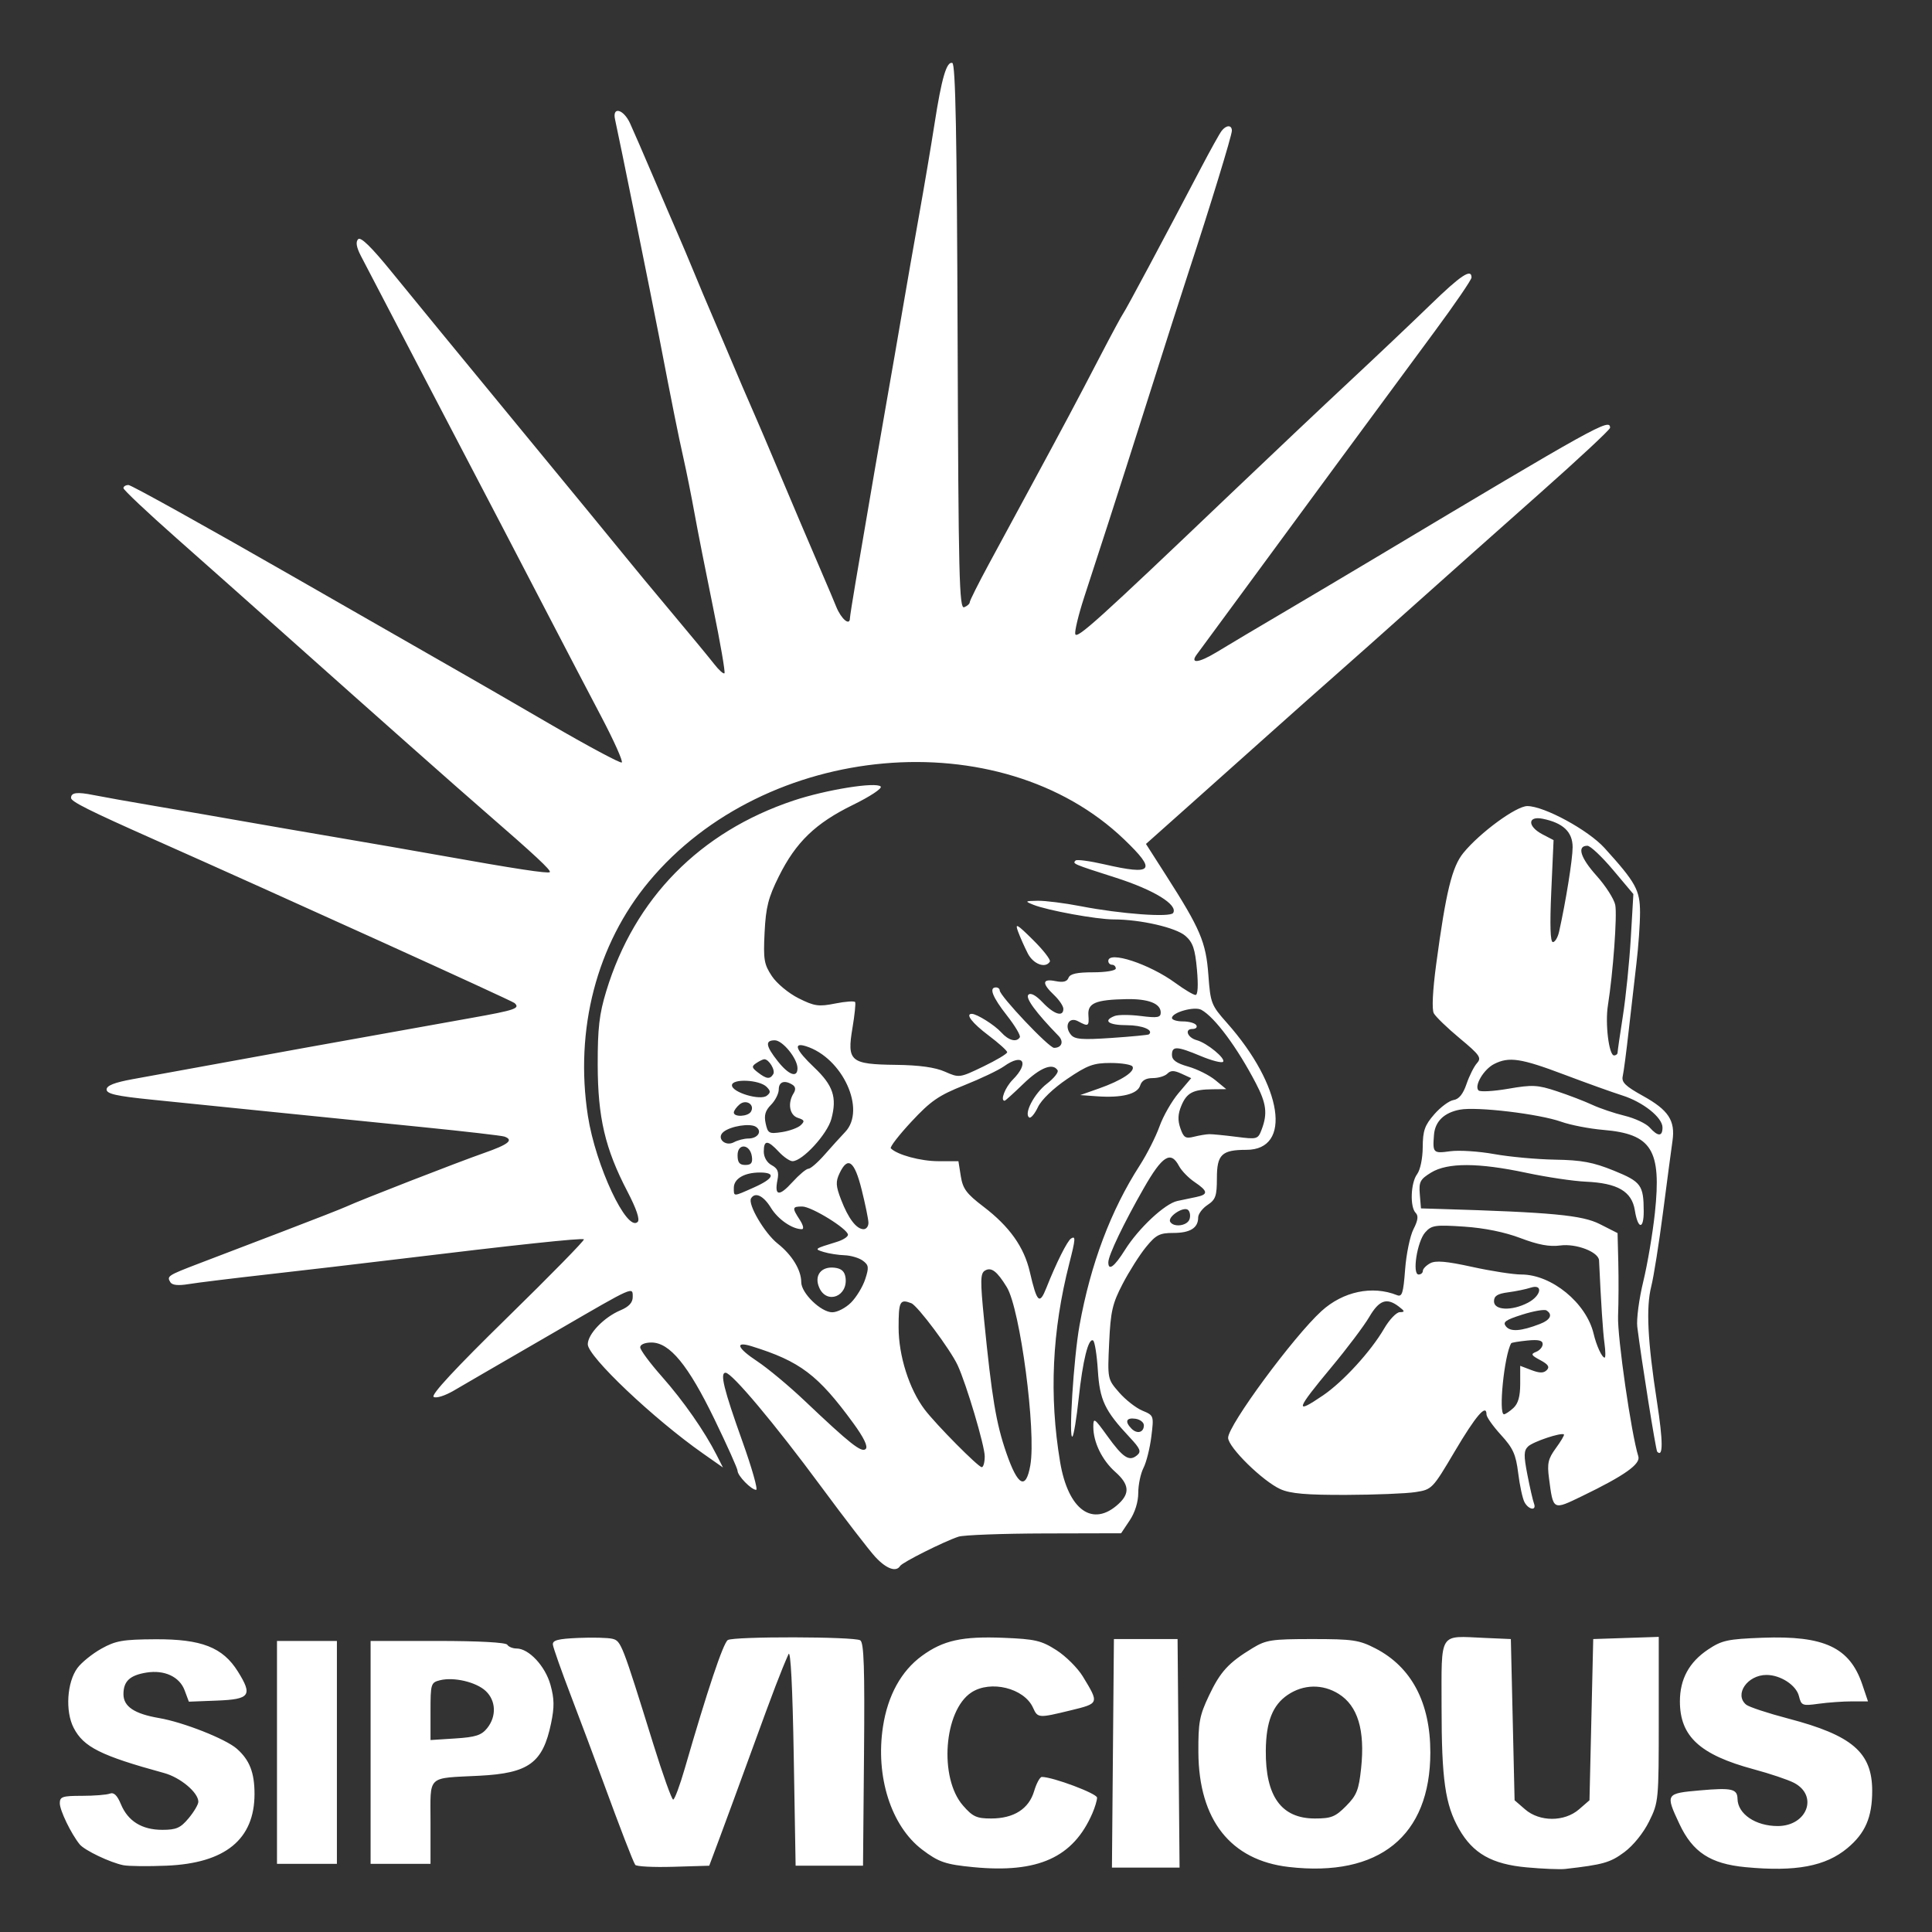 <?xml version="1.0" encoding="UTF-8" standalone="no"?>
<!-- Created with Inkscape (http://www.inkscape.org/) -->

<svg
   version="1.1"
   id="svg891"
   width="512"
   height="512"
   viewBox="0 0 512 512"
   sodipodi:docname="sipvicious-simple.svg"
   inkscape:version="1.1.2 (0a00cf5339, 2022-02-04)"
   xmlns:inkscape="http://www.inkscape.org/namespaces/inkscape"
   xmlns:sodipodi="http://sodipodi.sourceforge.net/DTD/sodipodi-0.dtd"
   xmlns="http://www.w3.org/2000/svg"
   xmlns:svg="http://www.w3.org/2000/svg">
  <rect x="0" y="0" width="512" height="512" fill="#333333" stroke="none"/>
  <defs
     id="defs895" />
  <sodipodi:namedview
     id="namedview893"
     pagecolor="#505050"
     bordercolor="#eeeeee"
     borderopacity="1"
     inkscape:pageshadow="0"
     inkscape:pageopacity="0"
     inkscape:pagecheckerboard="0"
     showgrid="false"
     inkscape:zoom="0.71038681"
     inkscape:cx="157.66058"
     inkscape:cy="273.7945"
     inkscape:window-width="1366"
     inkscape:window-height="695"
     inkscape:window-x="0"
     inkscape:window-y="24"
     inkscape:window-maximized="1"
     inkscape:current-layer="g897" />
  <g
     inkscape:groupmode="layer"
     inkscape:label="Image"
     id="g897">
    <path
       style="fill:#ffffff;stroke-width:0.997"
       d="m 257.985,494.818 c -7.422,-0.716 -9.22,-1.33 -13.59,-4.643 -8.251,-6.254 -12.436,-19.395 -10.392,-32.636 1.273,-8.247 4.834,-14.711 10.309,-18.712 5.64,-4.122 10.67,-5.234 21.655,-4.789 8.368,0.339 9.995,0.719 13.986,3.266 2.484,1.585 5.639,4.727 7.012,6.981 4.349,7.143 4.353,7.132 -3.157,8.961 -8.632,2.102 -8.793,2.091 -10.05,-0.693 -2.344,-5.19 -11.267,-7.384 -16.354,-4.021 -7.28,4.812 -8.596,22.607 -2.214,29.939 2.585,2.97 3.621,3.449 7.46,3.449 6.013,0 10.003,-2.534 11.401,-7.241 0.616,-2.074 1.538,-3.771 2.049,-3.771 2.91,0 14.634,4.397 14.634,5.489 0,0.709 -0.56,2.58 -1.244,4.157 -5.078,11.706 -14.377,15.917 -31.504,14.265 z m 83.535,-0.053 c -15.4,-1.783 -23.829,-12.475 -23.937,-30.364 -0.048,-7.92 0.29,-9.736 2.791,-15.016 3.023,-6.381 5.173,-8.728 11.542,-12.602 3.609,-2.195 5.051,-2.414 15.878,-2.414 10.712,0 12.391,0.249 16.714,2.476 9.558,4.925 14.545,14.373 14.545,27.557 0,22.155 -13.576,33.138 -37.534,30.364 z m 15.204,-16.148 c 2.813,-2.837 3.374,-4.244 3.983,-9.988 1.074,-10.117 -0.872,-16.569 -5.953,-19.737 -4.266,-2.66 -9.337,-2.556 -13.512,0.276 -3.992,2.708 -5.721,7.106 -5.791,14.732 -0.111,12.158 4.122,18.02 13.015,18.02 4.316,0 5.424,-0.443 8.259,-3.303 z m 47.862,16.256 c -9.227,-0.841 -14.234,-3.682 -17.936,-10.178 -3.662,-6.426 -4.619,-13.128 -4.619,-32.338 0,-20.202 -0.86,-18.826 11.433,-18.291 l 6.926,0.301 0.496,21.362 0.496,21.362 2.784,2.414 c 3.851,3.339 10.427,3.339 14.279,-4e-5 l 2.784,-2.414 0.496,-21.362 0.496,-21.362 8.683,-0.289 8.683,-0.289 v 21.867 c 0,21.483 -0.045,21.957 -2.554,27.036 -1.512,3.061 -4.2,6.391 -6.592,8.165 -3.721,2.76 -5.607,3.294 -15.664,4.437 -1.365,0.155 -5.951,-0.034 -10.193,-0.421 z m 58.02,-0.053 c -9.335,-0.89 -14.026,-3.955 -17.547,-11.464 -3.736,-7.967 -3.666,-8.082 5.432,-8.883 8.465,-0.745 9.919,-0.417 9.969,2.25 0.075,4.008 4.793,7.199 10.646,7.199 7.806,0 10.839,-8.053 4.315,-11.457 -1.562,-0.815 -6.357,-2.428 -10.654,-3.585 -14.271,-3.841 -19.574,-8.717 -19.574,-17.995 0,-5.907 2.434,-10.388 7.469,-13.75 3.655,-2.44 5.179,-2.77 14.413,-3.115 16.381,-0.612 23.13,2.552 26.456,12.399 l 1.508,4.465 h -4.267 c -2.347,0 -6.316,0.283 -8.82,0.63 -4.32,0.597 -4.587,0.493 -5.217,-2.037 -0.719,-2.891 -4.878,-5.6 -8.596,-5.6 -5.07,0 -8.617,5.175 -5.396,7.872 0.729,0.61 5.751,2.269 11.16,3.687 16.973,4.449 22.248,8.991 22.248,19.155 0,7.004 -1.831,11.233 -6.575,15.186 -5.791,4.825 -13.712,6.306 -26.972,5.042 z m -429.889,-0.515 c -3.497,-0.69 -10.327,-3.95 -11.61,-5.541 -2.276,-2.821 -5.26,-8.992 -5.26,-10.878 0,-1.74 0.692,-1.972 5.873,-1.972 3.23,0 6.557,-0.265 7.393,-0.588 1.059,-0.41 1.945,0.438 2.923,2.799 1.866,4.505 5.571,6.8 10.978,6.8 3.709,0 4.822,-0.491 6.981,-3.08 1.413,-1.694 2.569,-3.655 2.569,-4.359 0,-2.441 -4.752,-6.432 -9.063,-7.612 -16.794,-4.598 -21.364,-6.882 -23.989,-11.994 -2.254,-4.389 -1.772,-12.049 0.996,-15.827 1.079,-1.473 3.933,-3.78 6.341,-5.127 3.799,-2.124 5.691,-2.455 14.302,-2.503 12.247,-0.067 17.871,2.125 21.878,8.528 3.976,6.355 3.239,7.384 -5.531,7.724 l -7.448,0.288 -1.134,-3.032 c -1.342,-3.586 -5.345,-5.444 -10.086,-4.682 -4.426,0.712 -6.114,2.294 -6.114,5.732 0,3.265 2.893,5.204 9.428,6.32 6.405,1.094 17.64,5.522 20.601,8.12 3.389,2.974 4.704,6.326 4.704,11.993 0,12.044 -7.76,18.37 -23.321,19.012 -4.912,0.203 -10.048,0.148 -11.412,-0.121 z m 135.621,-0.105 c -0.663,-1.082 -3.924,-9.535 -8.6,-22.29 -2.119,-5.781 -5.919,-15.917 -8.444,-22.525 -2.525,-6.607 -4.671,-12.689 -4.771,-13.515 -0.142,-1.184 1.283,-1.565 6.745,-1.803 3.809,-0.166 7.877,-0.06 9.04,0.234 2.289,0.58 2.547,1.246 10.811,27.848 2.523,8.121 4.898,14.764 5.279,14.761 0.381,-0.003 1.766,-3.719 3.079,-8.259 6.002,-20.754 10.172,-33.208 11.39,-34.017 1.508,-1.001 33.539,-0.938 35.112,0.069 0.976,0.625 1.197,7.363 0.992,30.268 l -0.263,29.464 h -8.931 -8.931 l -0.496,-29.032 c -0.314,-18.376 -0.823,-28.297 -1.387,-27.03 -1.997,4.489 -4.015,9.768 -9.565,25.027 -3.204,8.81 -7.09,19.396 -8.635,23.526 l -2.809,7.508 -9.562,0.286 c -5.259,0.157 -9.784,-0.077 -10.055,-0.52 z m 126.597,-29.548 0.263,-30.283 h 8.435 8.435 l 0.263,30.283 0.263,30.283 h -8.96 -8.96 z M 73.404,464.4 v -29.532 h 7.939 7.939 v 29.532 29.532 h -7.939 -7.939 z m 24.809,0 v -29.532 h 17.804 c 10.799,0 18.045,0.394 18.417,1.001 0.337,0.551 1.446,1.001 2.463,1.001 3.256,0 7.604,4.666 8.985,9.64 1.023,3.684 1.057,5.864 0.16,10.178 -2.186,10.512 -5.895,13.228 -18.988,13.9 -14.127,0.726 -12.963,-0.383 -12.963,12.352 v 10.993 h -7.939 -7.939 z m 30.896,-6.424 c 2.505,-3.12 2.344,-7.282 -0.381,-9.839 -2.545,-2.389 -8.476,-3.78 -12.15,-2.849 -2.382,0.603 -2.487,0.952 -2.487,8.236 v 7.606 l 6.583,-0.423 c 5.38,-0.346 6.922,-0.845 8.435,-2.73 z m 102.895,-45.326 c -1.628,-1.758 -8.136,-10.205 -14.463,-18.771 -12.25,-16.586 -23.584,-30.09 -25.255,-30.09 -1.56,0 -0.493,4.347 4.485,18.27 2.51,7.02 4.136,12.764 3.613,12.764 -1.273,0 -4.92,-3.737 -4.92,-5.041 0,-0.57 -2.763,-6.737 -6.141,-13.703 -6.946,-14.327 -11.854,-20.298 -16.684,-20.298 -1.738,0 -2.977,0.527 -2.977,1.265 0,0.696 2.585,4.187 5.745,7.758 5.705,6.449 11.313,14.487 14.511,20.799 l 1.668,3.293 -5.256,-3.685 c -13.101,-9.184 -30.561,-25.732 -30.561,-28.963 0,-2.708 4.276,-7.159 8.645,-9.001 2.261,-0.953 3.264,-2.04 3.264,-3.536 0,-2.775 0.477,-2.986 -19.528,8.629 -9.181,5.331 -18.256,10.589 -20.166,11.686 -1.91,1.097 -5.358,3.104 -7.661,4.46 -2.36,1.39 -4.717,2.137 -5.399,1.711 -0.804,-0.501 5.768,-7.585 19.534,-21.053 11.41,-11.164 20.538,-20.483 20.285,-20.709 -0.467,-0.417 -18.015,1.454 -49.583,5.286 -9.552,1.16 -24.958,2.962 -34.237,4.006 -9.279,1.044 -18.712,2.202 -20.963,2.575 -2.722,0.451 -4.334,0.284 -4.813,-0.498 -0.989,-1.614 -0.718,-1.792 7.562,-4.961 4.014,-1.536 13.997,-5.35 22.184,-8.475 8.187,-3.125 15.779,-6.098 16.87,-6.607 3.531,-1.646 29.573,-11.778 36.47,-14.19 6.53,-2.283 7.983,-3.445 5.458,-4.365 -0.682,-0.248 -10.395,-1.372 -21.584,-2.496 -11.189,-1.124 -29.275,-2.955 -40.191,-4.068 -10.916,-1.113 -25.206,-2.566 -31.756,-3.229 -9.303,-0.941 -11.908,-1.528 -11.908,-2.684 0,-1.043 2.049,-1.854 6.947,-2.749 38.08,-6.965 53.764,-9.8 89.693,-16.213 11.7,-2.088 13.023,-2.545 11.462,-3.954 -0.71,-0.641 -61.802,-28.363 -95.697,-43.425 -17.077,-7.589 -21.832,-9.97 -21.832,-10.934 0,-1.432 1.598,-1.635 5.963,-0.756 2.451,0.493 10.039,1.843 16.862,3 6.823,1.157 17.094,2.934 22.824,3.949 5.731,1.015 17.118,2.981 25.305,4.369 8.187,1.387 20.244,3.483 26.794,4.656 19.619,3.514 28.686,4.899 29.13,4.451 0.44,-0.444 -3.927,-4.512 -17.262,-16.082 -7.906,-6.859 -26.486,-23.323 -53.569,-47.467 -7.72,-6.883 -20.363,-18.11 -28.096,-24.95 -7.732,-6.84 -14.059,-12.809 -14.059,-13.265 0,-0.456 0.601,-0.828 1.337,-0.828 0.735,0 20.272,10.858 43.416,24.129 23.144,13.271 43.866,25.137 46.049,26.369 2.183,1.232 12.196,7.02 22.251,12.864 10.055,5.843 18.608,10.421 19.006,10.173 0.399,-0.248 -2.06,-5.746 -5.464,-12.216 -3.404,-6.47 -9.112,-17.395 -12.685,-24.278 -8.904,-17.152 -15.374,-29.556 -33.681,-64.571 C 104.309,84.484 96.492,69.492 95.573,67.688 94.437,65.457 94.226,64.079 94.914,63.385 c 0.688,-0.695 3.559,2.118 8.968,8.787 4.375,5.395 19.292,23.574 33.147,40.398 13.856,16.824 26.755,32.535 28.665,34.912 1.91,2.377 7.492,9.114 12.405,14.97 4.912,5.856 9.942,11.951 11.178,13.544 1.236,1.593 2.457,2.684 2.713,2.426 0.256,-0.259 -1.099,-8.099 -3.013,-17.422 -1.914,-9.323 -4.129,-20.555 -4.922,-24.96 -0.793,-4.405 -2.101,-10.937 -2.907,-14.516 -1.418,-6.298 -2.893,-13.651 -6.527,-32.536 -1.827,-9.491 -10.742,-53.461 -11.621,-57.313 -0.81,-3.55 2.223,-2.785 3.968,1.001 0.825,1.789 3.61,8.209 6.189,14.266 2.579,6.057 5.482,12.814 6.45,15.016 0.968,2.202 2.965,6.933 4.438,10.512 1.473,3.579 3.271,7.859 3.997,9.51 0.725,1.652 2.741,6.382 4.48,10.512 3.342,7.936 5.081,11.995 7.938,18.52 0.964,2.202 2.885,6.707 4.269,10.011 3.183,7.601 12.311,29.07 14.045,33.036 0.722,1.652 2.003,4.693 2.846,6.757 1.336,3.274 3.611,5.16 3.622,3.003 0.002,-0.413 0.693,-4.805 1.535,-9.761 3.89,-22.894 6.647,-38.928 8.436,-49.054 1.07,-6.057 2.825,-16.193 3.902,-22.525 1.076,-6.332 3.085,-17.82 4.465,-25.528 1.379,-7.708 3.207,-18.52 4.061,-24.026 1.89,-12.184 3.22,-16.745 4.734,-16.236 0.85,0.286 1.212,19.071 1.401,72.597 0.224,63.566 0.432,72.143 1.737,71.638 0.815,-0.316 1.482,-0.914 1.482,-1.33 0,-0.416 2.288,-4.985 5.085,-10.154 2.797,-5.169 7.89,-14.578 11.318,-20.91 8.655,-15.986 11.816,-21.927 18.108,-34.037 3.004,-5.781 5.796,-10.962 6.205,-11.513 0.699,-0.941 10.577,-19.422 20.601,-38.542 2.454,-4.68 4.899,-9.072 5.434,-9.761 1.239,-1.594 2.714,-1.614 2.714,-0.037 0,1.266 -5.762,20.084 -11.429,37.327 -1.81,5.506 -6.499,20.147 -10.422,32.536 -3.923,12.389 -8.817,27.705 -10.877,34.037 -2.06,6.332 -4.95,15.225 -6.423,19.761 -1.473,4.537 -2.533,8.905 -2.355,9.707 0.337,1.521 5.941,-3.534 40.997,-36.977 10.389,-9.911 24.687,-23.426 31.773,-30.033 7.086,-6.607 16.712,-15.73 21.39,-20.272 8.025,-7.792 10.857,-9.667 10.857,-7.185 0,0.591 -4.388,7.01 -9.752,14.266 -12.798,17.311 -39.638,53.758 -52.105,70.754 -5.452,7.433 -10.351,14.089 -10.887,14.79 -1.968,2.577 0.337,2.396 4.97,-0.39 7.309,-4.395 7.421,-4.462 19.353,-11.503 6.164,-3.637 16.12,-9.551 22.124,-13.141 59.798,-35.757 63.015,-37.542 63.015,-34.948 0,0.472 -8.332,8.243 -18.517,17.269 -10.184,9.026 -25.062,22.267 -33.062,29.425 -8,7.158 -17.624,15.717 -21.386,19.021 -3.762,3.304 -11.371,10.061 -16.907,15.016 -5.537,4.955 -15.254,13.633 -21.594,19.283 l -11.527,10.273 5.353,8.37 c 9.071,14.185 10.546,17.658 11.184,26.332 0.551,7.496 0.756,8.024 4.934,12.733 14.757,16.633 17.348,33.629 5.127,33.629 -6.517,0 -7.803,1.239 -7.803,7.52 0,4.706 -0.338,5.671 -2.481,7.088 -1.365,0.902 -2.481,2.399 -2.481,3.327 0,2.766 -2.129,4.089 -6.577,4.089 -3.637,0 -4.601,0.497 -7.248,3.737 -1.679,2.055 -4.464,6.448 -6.188,9.761 -2.724,5.235 -3.192,7.28 -3.578,15.624 -0.443,9.579 -0.437,9.608 2.637,13.141 1.695,1.947 4.466,4.119 6.158,4.826 3.058,1.278 3.072,1.319 2.383,6.88 -0.381,3.077 -1.317,6.811 -2.079,8.299 -0.762,1.487 -1.386,4.462 -1.386,6.61 0,2.414 -0.868,5.205 -2.273,7.308 l -2.273,3.402 -20.303,0.05 c -11.167,0.028 -21.42,0.413 -22.784,0.857 -3.774,1.228 -14.89,6.801 -15.477,7.758 -1.044,1.704 -3.647,0.767 -6.534,-2.351 z m 64.435,-14.112 c 3.05,-2.816 2.803,-5.196 -0.878,-8.462 -3.502,-3.108 -5.82,-7.864 -5.82,-11.941 0,-2.55 0.254,-2.385 3.721,2.43 4.155,5.769 5.796,6.835 7.862,5.105 1.182,-0.989 0.867,-1.758 -1.955,-4.772 -6.614,-7.066 -7.925,-9.828 -8.429,-17.759 -0.259,-4.073 -0.822,-7.624 -1.251,-7.891 -1.246,-0.777 -2.754,5.292 -3.836,15.43 -0.551,5.165 -1.289,9.67 -1.64,10.011 -1.066,1.035 0.322,-20.863 1.864,-29.413 2.936,-16.283 8.286,-30.496 15.97,-42.433 1.909,-2.966 4.266,-7.623 5.238,-10.349 0.972,-2.726 3.258,-6.714 5.081,-8.863 l 3.315,-3.907 -2.577,-1.184 c -1.971,-0.906 -2.85,-0.908 -3.741,-0.01 -0.64,0.646 -2.384,1.174 -3.876,1.174 -1.824,0 -2.914,0.644 -3.331,1.967 -0.719,2.287 -4.889,3.327 -11.446,2.856 l -4.443,-0.319 5.007,-1.764 c 5.947,-2.096 9.636,-4.52 8.845,-5.812 -0.314,-0.513 -2.931,-0.933 -5.816,-0.933 -4.516,0 -6.109,0.586 -11.47,4.218 -3.718,2.519 -6.844,5.526 -7.761,7.465 -0.844,1.786 -1.882,3.032 -2.305,2.768 -1.516,-0.945 1.312,-6.371 4.665,-8.95 1.879,-1.445 3.158,-3.049 2.842,-3.564 -1.253,-2.045 -4.616,-0.719 -9.051,3.569 -2.563,2.478 -4.804,4.505 -4.979,4.505 -1.245,0 0.122,-3.539 2.162,-5.597 4.472,-4.511 2.736,-7.148 -2.328,-3.536 -1.449,1.033 -6.207,3.3 -10.573,5.038 -6.737,2.681 -8.852,4.14 -13.97,9.639 -3.317,3.564 -5.773,6.743 -5.458,7.064 1.696,1.725 7.917,3.41 12.591,3.41 h 5.325 l 0.63,3.977 c 0.527,3.325 1.512,4.649 6.004,8.07 6.889,5.247 10.752,10.675 12.278,17.253 1.906,8.218 2.576,8.862 4.407,4.236 2.588,-6.541 5.536,-12.428 6.535,-13.051 1.249,-0.779 1.184,0.143 -0.466,6.583 -4.581,17.892 -5.38,35.091 -2.445,52.634 2.136,12.765 8.653,17.434 15.505,11.107 z m -23.392,-10.233 c 1.584,-8.997 -2.688,-41.379 -6.224,-47.178 -2.608,-4.276 -4.15,-5.434 -5.837,-4.382 -1.184,0.738 -1.218,2.687 -0.222,12.707 2.093,21.063 3.202,27.711 5.942,35.631 3.042,8.79 5.171,9.872 6.342,3.223 z m -12.085,-2.359 c 0,-2.806 -4.872,-19.189 -7.184,-24.159 -1.939,-4.168 -10.616,-15.779 -12.269,-16.419 -3.028,-1.172 -3.371,-0.518 -3.371,6.428 0,7.499 2.819,16.37 6.915,21.761 3.039,4 14.197,15.26 15.12,15.26 0.434,0 0.789,-1.292 0.789,-2.871 z m -34.832,-8.795 c -9.336,-12.789 -14.101,-16.395 -26.93,-20.379 -4.566,-1.418 -3.885,0.443 1.452,3.968 2.786,1.84 8.453,6.559 12.592,10.487 12.072,11.454 15.108,13.847 16.186,12.759 0.636,-0.641 -0.508,-3.011 -3.3,-6.835 z m 77.007,0.57 c 0,-0.78 -1.005,-1.562 -2.233,-1.738 -2.458,-0.352 -2.891,0.757 -1.03,2.635 1.485,1.498 3.262,1.009 3.262,-0.897 z m -77.588,-32.54 c 1.412,-1.425 3.095,-4.203 3.74,-6.173 1.027,-3.139 0.948,-3.748 -0.638,-4.918 -0.995,-0.734 -3.176,-1.38 -4.845,-1.435 -1.67,-0.055 -4.152,-0.443 -5.516,-0.863 -2.593,-0.798 -2.544,-0.836 3.473,-2.679 1.637,-0.501 2.967,-1.351 2.956,-1.889 -0.034,-1.55 -9.646,-7.484 -12.124,-7.484 -2.673,0 -2.731,0.322 -0.641,3.539 0.914,1.408 1.148,2.468 0.543,2.468 -2.557,0 -6.323,-2.606 -8.205,-5.678 -1.962,-3.202 -4.174,-4.254 -5.251,-2.497 -0.943,1.539 3.608,9.281 7.051,11.996 3.795,2.993 6.245,7.002 6.245,10.221 0,2.901 5.235,7.981 8.223,7.981 1.332,0 3.578,-1.166 4.99,-2.591 z m -8.419,-3.887 c -1.459,-3.23 0.46,-5.757 4.052,-5.336 1.811,0.212 2.661,0.98 2.89,2.608 0.7,4.979 -4.927,7.189 -6.942,2.728 z m 81.001,-10.056 c 3.6,-5.745 10.587,-12.272 13.879,-12.965 1.397,-0.294 3.656,-0.768 5.021,-1.054 3.225,-0.675 3.126,-1.543 -0.451,-3.961 -1.61,-1.088 -3.47,-3.002 -4.134,-4.255 -2.194,-4.135 -4.404,-2.739 -9.344,5.901 -5.32,9.305 -9.367,17.761 -9.382,19.603 -0.019,2.413 1.605,1.21 4.411,-3.269 z m -67.987,-7.243 c -0.031,-0.964 -0.842,-4.905 -1.805,-8.76 -1.9,-7.605 -3.661,-8.91 -5.839,-4.326 -1.073,2.259 -1.012,3.364 0.389,7.008 1.926,5.011 4.077,7.83 5.974,7.83 0.734,0 1.31,-0.788 1.281,-1.752 z m -63.878,-8.246 c -5.909,-11.344 -7.842,-19.585 -7.867,-33.55 -0.019,-9.737 0.411,-13.436 2.262,-19.521 7.478,-24.593 24.811,-42.234 49.637,-50.522 8.584,-2.866 21.825,-5 23.092,-3.722 0.476,0.48 -2.785,2.641 -7.372,4.885 -9.908,4.848 -15.089,9.845 -19.602,18.905 -2.814,5.649 -3.455,8.167 -3.79,14.873 -0.358,7.19 -0.148,8.456 1.926,11.577 1.299,1.955 4.428,4.555 7.079,5.881 4.2,2.102 5.325,2.263 9.701,1.39 2.722,-0.543 5.103,-0.712 5.29,-0.375 0.187,0.337 -0.135,3.437 -0.715,6.889 -1.481,8.813 -0.562,9.594 11.466,9.74 6.254,0.076 10.427,0.654 13.034,1.805 3.798,1.676 3.895,1.663 10.172,-1.359 3.485,-1.678 6.337,-3.382 6.337,-3.787 0,-0.405 -2.233,-2.418 -4.962,-4.473 -4.306,-3.243 -6.21,-5.7 -4.416,-5.7 1.33,0 6.077,2.985 7.798,4.903 1.937,2.159 4.062,2.722 4.93,1.306 0.269,-0.439 -1.263,-3.03 -3.404,-5.756 -3.848,-4.899 -4.851,-7.46 -2.922,-7.46 0.546,0 0.992,0.356 0.992,0.79 0,1.448 13.04,15.227 14.411,15.227 2.026,0 2.646,-1.667 1.18,-3.173 -5.962,-6.123 -8.841,-10.043 -7.999,-10.893 0.612,-0.618 1.982,0.117 3.814,2.046 3.005,3.164 5.464,3.921 5.464,1.683 0,-0.73 -1.116,-2.385 -2.481,-3.678 -3.278,-3.107 -3.136,-4.387 0.406,-3.672 2.018,0.407 3.054,0.143 3.442,-0.876 0.401,-1.054 2.214,-1.459 6.54,-1.459 3.329,0 5.985,-0.444 5.985,-1.001 0,-0.551 -0.447,-1.001 -0.992,-1.001 -0.546,0 -0.992,-0.451 -0.992,-1.001 0,-2.783 10.872,0.778 17.763,5.817 2.402,1.756 4.811,3.193 5.353,3.193 0.617,0 0.758,-2.531 0.375,-6.757 -0.495,-5.471 -1.074,-7.164 -3.041,-8.893 -2.515,-2.211 -11.925,-4.371 -19.043,-4.372 -4.456,-1.8e-4 -17.572,-2.393 -21.255,-3.878 -2.344,-0.945 -2.28,-1.004 1.153,-1.064 1.999,-0.035 7.134,0.615 11.412,1.445 10.627,2.061 23.717,3.015 24.471,1.785 1.327,-2.167 -5.083,-6.106 -15.204,-9.344 -11.411,-3.65 -11.512,-3.693 -10.655,-4.557 0.325,-0.328 3.726,0.122 7.556,1.001 13.024,2.988 14.02,1.761 5.332,-6.576 -32.812,-31.486 -95.084,-25.961 -125.966,11.177 -13.83,16.632 -19.698,39.163 -16.164,62.068 2.038,13.208 10.372,30.955 13.198,28.104 0.627,-0.632 -0.332,-3.467 -2.729,-8.069 z m 106.111,-63.075 c -0.845,-1.648 -1.999,-4.238 -2.565,-5.756 -0.889,-2.385 -0.353,-2.091 3.947,2.164 2.737,2.708 4.746,5.298 4.465,5.756 -1.153,1.882 -4.387,0.685 -5.848,-2.164 z m 42.831,70.503 c 0.328,-0.863 0.185,-1.985 -0.32,-2.493 -1.13,-1.14 -5.586,1.787 -4.763,3.13 0.924,1.508 4.434,1.068 5.083,-0.636 z m -115.404,-8.489 c 5.299,-2.365 5.922,-3.958 1.549,-3.958 -4.083,0 -6.881,1.643 -6.881,4.04 0,2.406 -0.253,2.41 5.332,-0.082 z m 14.441,-4.959 c 0.56,0 2.481,-1.668 4.268,-3.706 1.787,-2.038 4.254,-4.762 5.482,-6.052 5.605,-5.89 -0.719,-19.676 -10.42,-22.714 -3.5,-1.096 -2.686,0.989 2.195,5.622 5.025,4.77 6.08,7.929 4.554,13.643 -1.077,4.036 -7.667,11.204 -10.301,11.204 -0.722,0 -2.362,-1.126 -3.643,-2.503 -2.937,-3.154 -3.969,-3.163 -3.969,-0.035 0,1.485 0.833,2.917 2.09,3.596 1.616,0.873 1.965,1.762 1.537,3.921 -0.848,4.28 0.431,4.462 3.97,0.566 1.77,-1.949 3.676,-3.544 4.237,-3.544 z m -14.99,-3.243 c -0.471,-3.327 -3.79,-3.62 -3.79,-0.334 0,1.938 0.509,2.576 2.054,2.576 1.56,0 1.977,-0.539 1.737,-2.242 z m -0.937,-4.765 c 2.534,0 3.779,-1.951 1.988,-3.113 -1.541,-1 -6.673,-0.186 -8.575,1.36 -1.982,1.612 0.442,3.996 2.78,2.734 0.998,-0.539 2.711,-0.98 3.807,-0.98 z m 122.185,-1.15 c 0.819,-0.013 4.044,0.305 7.168,0.702 5.532,0.704 5.705,0.653 6.699,-1.983 1.575,-4.18 1.237,-6.864 -1.534,-12.186 -4.959,-9.523 -10.912,-17.542 -14.467,-19.489 -1.814,-0.993 -7.789,0.67 -7.789,2.169 0,0.497 1.313,0.903 2.919,0.903 1.605,0 3.195,0.451 3.532,1.001 0.337,0.551 -0.12,1.001 -1.017,1.001 -2.205,0 -1.311,2.316 1.149,2.976 2.689,0.721 7.769,4.905 6.954,5.727 -0.363,0.366 -3.007,-0.316 -5.877,-1.516 -6.378,-2.667 -7.66,-2.719 -7.66,-0.309 0,1.354 1.191,2.209 4.307,3.089 2.369,0.669 5.607,2.288 7.195,3.598 l 2.887,2.381 -3.64,0.036 c -5.181,0.051 -6.827,0.922 -8.265,4.37 -0.916,2.197 -0.986,3.838 -0.257,5.949 0.866,2.507 1.372,2.823 3.608,2.258 1.43,-0.361 3.27,-0.666 4.089,-0.677 z m -108.306,-2.376 c 1.128,-1.063 1.004,-1.384 -0.744,-1.944 -2.224,-0.712 -2.781,-3.898 -1.14,-6.516 0.61,-0.973 0.52,-1.735 -0.263,-2.237 -2.112,-1.355 -3.669,-0.842 -3.669,1.21 0,1.101 -0.922,2.933 -2.049,4.07 -1.526,1.54 -1.89,2.799 -1.426,4.932 0.579,2.659 0.887,2.825 4.282,2.312 2.012,-0.304 4.266,-1.126 5.01,-1.826 z m -13.206,-3.568 c 1.138,-1.858 -1.243,-3.412 -2.988,-1.95 -0.842,0.705 -1.531,1.677 -1.531,2.16 0,1.26 3.725,1.087 4.519,-0.21 z m 4.173,-6.59 c -1.899,-1.916 -9.188,-2.25 -9.188,-0.421 0,1.876 7.482,4.116 9.229,2.763 1.056,-0.818 1.049,-1.243 -0.041,-2.342 z m 1.755,-3.378 c 0.627,-1.024 -1.154,-3.975 -2.381,-3.945 -0.343,0.01 -1.293,0.467 -2.111,1.02 -1.288,0.87 -1.23,1.204 0.438,2.487 2.278,1.754 3.188,1.852 4.055,0.438 z m 6.424,-1.554 c 0,-2.569 -3.935,-7.412 -6.022,-7.412 -2.624,0 -2.407,1.49 0.812,5.559 2.901,3.667 5.21,4.489 5.21,1.853 z m 93.134,-8.986 c 1.342,-1.143 -1.766,-2.431 -5.864,-2.431 -4.875,0 -6.443,-1.192 -3.213,-2.442 0.93,-0.36 4.056,-0.356 6.947,0.01 4.406,0.555 5.256,0.407 5.256,-0.919 0,-2.395 -3.257,-3.665 -9.114,-3.555 -8.136,0.154 -10.271,1.052 -10.05,4.225 0.209,2.999 0.002,3.123 -2.748,1.638 -2.416,-1.305 -3.777,1.272 -1.885,3.571 1.012,1.23 2.95,1.383 10.779,0.85 5.25,-0.357 9.701,-0.783 9.893,-0.945 z m 99.521,123.957 c -0.51,-0.964 -1.256,-4.419 -1.659,-7.679 -0.613,-4.964 -1.355,-6.609 -4.566,-10.123 -2.109,-2.308 -3.834,-4.746 -3.834,-5.419 0,-2.956 -2.802,0.295 -8.383,9.727 -5.932,10.025 -6.061,10.159 -10.447,10.843 -2.443,0.381 -10.704,0.713 -18.359,0.739 -10.498,0.035 -14.771,-0.335 -17.391,-1.506 -4.691,-2.096 -13.893,-11.125 -13.893,-13.631 0,-3.304 17.32,-26.813 24.73,-33.566 5.719,-5.212 13.477,-6.851 20.028,-4.231 1.345,0.538 1.675,-0.509 2.148,-6.806 0.307,-4.093 1.304,-8.898 2.216,-10.677 1.192,-2.326 1.356,-3.54 0.581,-4.321 -1.559,-1.573 -1.321,-7.986 0.38,-10.255 0.836,-1.115 1.47,-4.17 1.489,-7.164 0.028,-4.367 0.526,-5.79 3.056,-8.696 1.664,-1.911 3.966,-3.616 5.115,-3.789 1.421,-0.213 2.522,-1.576 3.437,-4.252 0.74,-2.166 1.988,-4.654 2.773,-5.528 1.268,-1.413 0.76,-2.144 -4.567,-6.574 -3.296,-2.741 -6.392,-5.729 -6.88,-6.64 -0.546,-1.02 -0.301,-6.019 0.638,-13.014 2.574,-19.173 4.193,-25.8 7.201,-29.482 4.394,-5.377 13.995,-12.41 16.943,-12.41 4.463,0 16.142,6.341 20.467,11.113 8.297,9.154 9.405,11.167 9.405,17.104 0,3.026 -0.426,9.066 -0.947,13.42 -0.521,4.355 -1.447,12.423 -2.059,17.929 -0.611,5.506 -1.321,10.912 -1.577,12.013 -0.372,1.599 0.704,2.65 5.345,5.22 6.793,3.762 8.62,6.546 7.838,11.947 -0.307,2.121 -1.433,10.613 -2.503,18.872 -1.07,8.259 -2.472,17.1 -3.115,19.646 -1.422,5.626 -0.987,14.443 1.511,30.611 1.626,10.52 1.646,14.856 0.062,13.23 -0.368,-0.378 -4.179,-24.257 -5.281,-33.086 -0.25,-2.001 0.463,-7.406 1.583,-12.013 1.12,-4.607 2.508,-12.807 3.084,-18.223 1.775,-16.688 -0.832,-20.882 -13.656,-21.966 -3.672,-0.311 -8.682,-1.279 -11.134,-2.151 -5.884,-2.094 -22.401,-4.066 -26.91,-3.212 -4.16,0.787 -6.556,3.115 -6.841,6.644 -0.389,4.827 -0.219,5 4.284,4.377 2.346,-0.324 7.593,0.013 11.66,0.747 4.067,0.735 11.335,1.401 16.15,1.48 7.029,0.115 10.095,0.687 15.547,2.901 7.247,2.943 7.911,3.844 7.936,10.766 0.019,4.964 -1.55,4.812 -2.349,-0.229 -0.797,-5.031 -4.561,-7.229 -13.019,-7.604 -3.275,-0.145 -10.357,-1.202 -15.739,-2.347 -12.73,-2.71 -20.91,-2.728 -25.255,-0.056 -2.901,1.784 -3.248,2.455 -2.977,5.753 l 0.307,3.733 4.962,0.148 c 29.75,0.886 37.756,1.642 42.424,4.006 l 4.714,2.387 0.195,7.742 c 0.107,4.258 0.081,10.67 -0.059,14.249 -0.216,5.508 3.502,31.254 5.37,37.192 0.64,2.034 -3.702,5.103 -14.835,10.486 -7.897,3.818 -7.707,3.92 -8.843,-4.738 -0.511,-3.894 -0.227,-5.131 1.826,-7.937 1.337,-1.828 2.299,-3.457 2.139,-3.619 -0.622,-0.628 -8.192,1.899 -9.503,3.172 -1.151,1.118 -1.181,2.381 -0.178,7.522 0.663,3.398 1.445,6.808 1.738,7.579 0.772,2.029 -1.424,1.723 -2.522,-0.352 z m -2.942,-24.932 c 1.274,-1.163 1.815,-3.077 1.815,-6.42 v -4.763 l 2.963,1.128 c 2.194,0.835 3.253,0.836 4.079,0.003 0.826,-0.833 0.379,-1.519 -1.723,-2.64 -2.425,-1.294 -2.586,-1.614 -1.102,-2.199 0.955,-0.377 1.737,-1.297 1.737,-2.045 0,-0.992 -1.104,-1.249 -4.079,-0.951 -2.243,0.225 -4.16,0.548 -4.26,0.716 -1.833,3.11 -3.429,18.827 -1.912,18.827 0.366,0 1.483,-0.746 2.481,-1.657 z m -50.407,-3.37 c 5.295,-3.605 12.669,-11.672 16.156,-17.674 1.383,-2.381 3.254,-4.343 4.157,-4.361 1.405,-0.028 1.364,-0.244 -0.284,-1.502 -3.18,-2.426 -5.186,-1.711 -7.818,2.785 -1.37,2.34 -5.865,8.309 -9.99,13.265 -9.521,11.438 -9.899,12.715 -2.221,7.487 z m 74.555,-13.744 c -0.416,-3.035 -0.93,-10.89 -1.437,-21.998 -0.103,-2.246 -6.056,-4.538 -10.298,-3.964 -2.825,0.382 -5.846,-0.179 -10.506,-1.951 -4.184,-1.591 -9.582,-2.689 -14.977,-3.048 -7.674,-0.51 -8.602,-0.373 -10.289,1.52 -2.14,2.401 -3.513,11.171 -1.748,11.171 0.617,0 1.121,-0.435 1.121,-0.966 0,-0.531 0.877,-1.44 1.95,-2.019 1.443,-0.779 4.332,-0.528 11.118,0.966 5.042,1.11 10.915,2.019 13.05,2.019 8.005,0 17.2,7.537 19.133,15.684 0.756,3.187 2.212,6.34 2.926,6.34 0.26,0 0.241,-1.689 -0.042,-3.754 z m -17.123,-5.158 c 2.796,-1.075 3.491,-2.507 1.745,-3.596 -0.541,-0.337 -3.434,0.166 -6.427,1.118 -4.487,1.427 -5.239,1.979 -4.282,3.143 1.202,1.46 3.97,1.255 8.964,-0.665 z m -3.176,-5.629 c 3.562,-1.858 4.128,-5.106 0.695,-3.982 -1.228,0.402 -3.907,0.952 -5.954,1.223 -2.819,0.373 -3.721,0.952 -3.721,2.389 0,2.401 4.715,2.595 8.981,0.37 z m 35.676,-46.436 c 0,-2.664 -5.159,-6.767 -10.715,-8.52 -2.567,-0.81 -9.497,-3.299 -15.401,-5.531 -11.398,-4.309 -14.578,-4.785 -18.521,-2.772 -2.75,1.404 -5.327,5.773 -4.123,6.989 0.43,0.434 3.988,0.234 7.907,-0.444 6.367,-1.101 7.732,-1.032 12.825,0.65 3.135,1.036 7.357,2.656 9.384,3.6 2.027,0.944 5.897,2.252 8.601,2.907 2.704,0.654 5.692,2.055 6.641,3.112 2.192,2.443 3.402,2.446 3.402,0.01 z M 428.676,278.947 c 0.002,-0.413 0.638,-4.805 1.413,-9.761 0.775,-4.955 1.716,-14.239 2.091,-20.631 l 0.681,-11.621 -5.387,-6.399 c -2.963,-3.519 -6.021,-6.399 -6.795,-6.399 -2.836,0 -1.878,3.147 2.415,7.931 2.42,2.698 4.655,6.186 4.965,7.752 0.541,2.73 -0.573,17.96 -1.948,26.635 -0.764,4.819 0.272,13.243 1.628,13.243 0.512,0 0.933,-0.338 0.936,-0.751 z m -15.501,-32.035 c 1.821,-8.191 3.586,-19.218 3.587,-22.41 0.002,-4.032 -2.532,-6.433 -7.942,-7.524 -4.036,-0.814 -4.064,2.033 -0.04,4.133 l 2.933,1.53 -0.605,13.512 c -0.406,9.06 -0.266,13.512 0.424,13.512 0.566,0 1.305,-1.239 1.642,-2.753 z"
       id="path999" />
  </g>
</svg>
